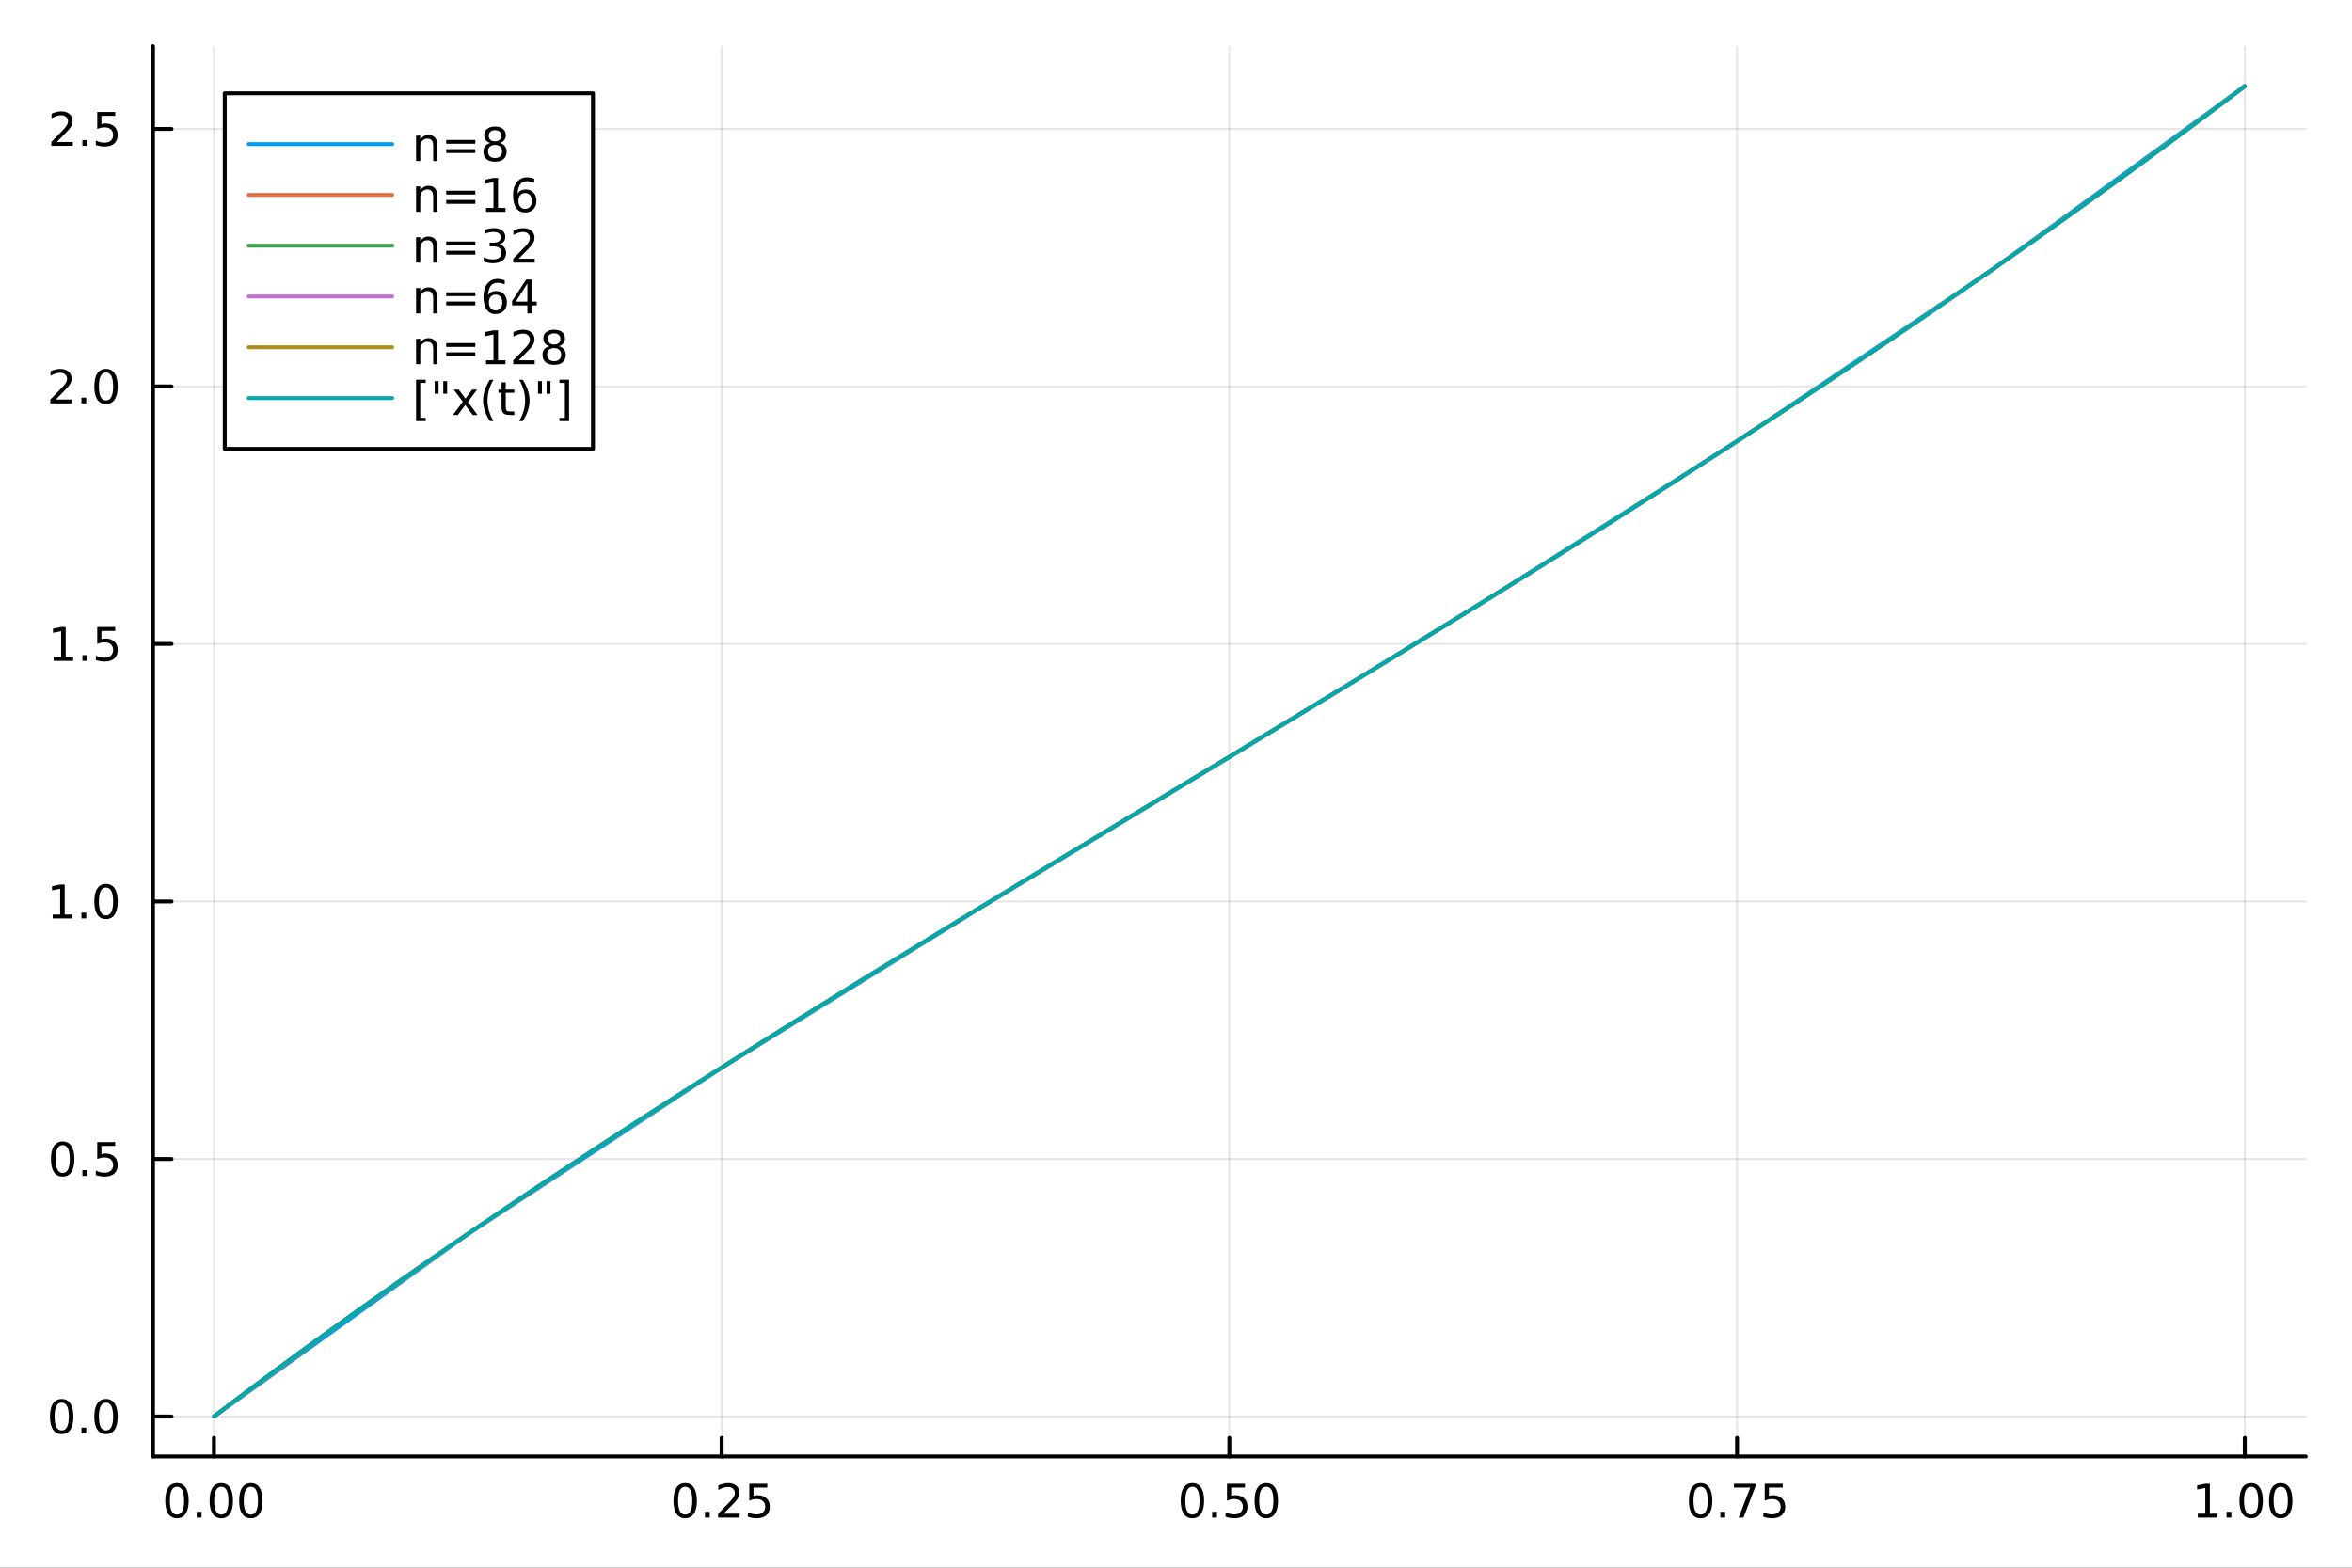 <svg xmlns="http://www.w3.org/2000/svg" xmlns:xlink="http://www.w3.org/1999/xlink" width="600" height="400" viewBox="0 0 2400 1600">
<rect x="0" y="0" width="2400" height="1600" fill="#333333" stroke="none"/>
<defs>
  <clipPath id="clip470">
    <rect x="0" y="0" width="2400" height="1600"></rect>
  </clipPath>
</defs>
<path clip-path="url(#clip470)" d="M0 1600 L2400 1600 L2400 0 L0 0  Z" fill="#ffffff" fill-rule="evenodd" fill-opacity="1"></path>
<defs>
  <clipPath id="clip471">
    <rect x="480" y="0" width="1681" height="1600"></rect>
  </clipPath>
</defs>
<path clip-path="url(#clip470)" d="M156.112 1486.45 L2352.76 1486.45 L2352.76 47.244 L156.112 47.244  Z" fill="#ffffff" fill-rule="evenodd" fill-opacity="1"></path>
<defs>
  <clipPath id="clip472">
    <rect x="156" y="47" width="2198" height="1440"></rect>
  </clipPath>
</defs>
<polyline clip-path="url(#clip472)" style="stroke:#000000; stroke-linecap:round; stroke-linejoin:round; stroke-width:2; stroke-opacity:0.1; fill:none" points="218.281,1486.45 218.281,47.244 "></polyline>
<polyline clip-path="url(#clip472)" style="stroke:#000000; stroke-linecap:round; stroke-linejoin:round; stroke-width:2; stroke-opacity:0.1; fill:none" points="736.358,1486.45 736.358,47.244 "></polyline>
<polyline clip-path="url(#clip472)" style="stroke:#000000; stroke-linecap:round; stroke-linejoin:round; stroke-width:2; stroke-opacity:0.1; fill:none" points="1254.43,1486.45 1254.43,47.244 "></polyline>
<polyline clip-path="url(#clip472)" style="stroke:#000000; stroke-linecap:round; stroke-linejoin:round; stroke-width:2; stroke-opacity:0.1; fill:none" points="1772.51,1486.45 1772.51,47.244 "></polyline>
<polyline clip-path="url(#clip472)" style="stroke:#000000; stroke-linecap:round; stroke-linejoin:round; stroke-width:2; stroke-opacity:0.1; fill:none" points="2290.59,1486.45 2290.59,47.244 "></polyline>
<polyline clip-path="url(#clip470)" style="stroke:#000000; stroke-linecap:round; stroke-linejoin:round; stroke-width:4; stroke-opacity:1; fill:none" points="156.112,1486.45 2352.76,1486.45 "></polyline>
<polyline clip-path="url(#clip470)" style="stroke:#000000; stroke-linecap:round; stroke-linejoin:round; stroke-width:4; stroke-opacity:1; fill:none" points="218.281,1486.45 218.281,1467.55 "></polyline>
<polyline clip-path="url(#clip470)" style="stroke:#000000; stroke-linecap:round; stroke-linejoin:round; stroke-width:4; stroke-opacity:1; fill:none" points="736.358,1486.45 736.358,1467.55 "></polyline>
<polyline clip-path="url(#clip470)" style="stroke:#000000; stroke-linecap:round; stroke-linejoin:round; stroke-width:4; stroke-opacity:1; fill:none" points="1254.43,1486.45 1254.43,1467.55 "></polyline>
<polyline clip-path="url(#clip470)" style="stroke:#000000; stroke-linecap:round; stroke-linejoin:round; stroke-width:4; stroke-opacity:1; fill:none" points="1772.51,1486.45 1772.51,1467.55 "></polyline>
<polyline clip-path="url(#clip470)" style="stroke:#000000; stroke-linecap:round; stroke-linejoin:round; stroke-width:4; stroke-opacity:1; fill:none" points="2290.59,1486.45 2290.59,1467.55 "></polyline>
<path clip-path="url(#clip470)" d="M180.585 1517.37 Q176.974 1517.37 175.145 1520.93 Q173.339 1524.47 173.339 1531.6 Q173.339 1538.71 175.145 1542.27 Q176.974 1545.82 180.585 1545.82 Q184.219 1545.82 186.025 1542.27 Q187.853 1538.71 187.853 1531.6 Q187.853 1524.47 186.025 1520.93 Q184.219 1517.37 180.585 1517.37 M180.585 1513.66 Q186.395 1513.66 189.45 1518.27 Q192.529 1522.85 192.529 1531.6 Q192.529 1540.33 189.45 1544.94 Q186.395 1549.52 180.585 1549.52 Q174.775 1549.52 171.696 1544.94 Q168.64 1540.33 168.64 1531.6 Q168.64 1522.85 171.696 1518.27 Q174.775 1513.66 180.585 1513.66 Z" fill="#000000" fill-rule="nonzero" fill-opacity="1"></path><path clip-path="url(#clip470)" d="M200.747 1542.97 L205.631 1542.97 L205.631 1548.85 L200.747 1548.85 L200.747 1542.97 Z" fill="#000000" fill-rule="nonzero" fill-opacity="1"></path><path clip-path="url(#clip470)" d="M225.816 1517.37 Q222.205 1517.37 220.376 1520.93 Q218.571 1524.47 218.571 1531.6 Q218.571 1538.71 220.376 1542.27 Q222.205 1545.82 225.816 1545.82 Q229.45 1545.82 231.256 1542.27 Q233.084 1538.71 233.084 1531.6 Q233.084 1524.47 231.256 1520.93 Q229.45 1517.37 225.816 1517.37 M225.816 1513.66 Q231.626 1513.66 234.682 1518.27 Q237.76 1522.85 237.76 1531.6 Q237.76 1540.33 234.682 1544.94 Q231.626 1549.52 225.816 1549.52 Q220.006 1549.52 216.927 1544.94 Q213.872 1540.33 213.872 1531.6 Q213.872 1522.85 216.927 1518.27 Q220.006 1513.66 225.816 1513.66 Z" fill="#000000" fill-rule="nonzero" fill-opacity="1"></path><path clip-path="url(#clip470)" d="M255.978 1517.37 Q252.367 1517.37 250.538 1520.93 Q248.733 1524.47 248.733 1531.6 Q248.733 1538.71 250.538 1542.27 Q252.367 1545.82 255.978 1545.82 Q259.612 1545.82 261.418 1542.27 Q263.246 1538.71 263.246 1531.6 Q263.246 1524.47 261.418 1520.93 Q259.612 1517.37 255.978 1517.37 M255.978 1513.66 Q261.788 1513.66 264.844 1518.27 Q267.922 1522.85 267.922 1531.6 Q267.922 1540.33 264.844 1544.94 Q261.788 1549.52 255.978 1549.52 Q250.168 1549.52 247.089 1544.94 Q244.033 1540.33 244.033 1531.6 Q244.033 1522.85 247.089 1518.27 Q250.168 1513.66 255.978 1513.66 Z" fill="#000000" fill-rule="nonzero" fill-opacity="1"></path><path clip-path="url(#clip470)" d="M699.159 1517.37 Q695.548 1517.37 693.719 1520.93 Q691.913 1524.47 691.913 1531.6 Q691.913 1538.71 693.719 1542.27 Q695.548 1545.82 699.159 1545.82 Q702.793 1545.82 704.599 1542.27 Q706.427 1538.71 706.427 1531.6 Q706.427 1524.47 704.599 1520.93 Q702.793 1517.37 699.159 1517.37 M699.159 1513.66 Q704.969 1513.66 708.024 1518.27 Q711.103 1522.85 711.103 1531.6 Q711.103 1540.33 708.024 1544.94 Q704.969 1549.52 699.159 1549.52 Q693.349 1549.52 690.27 1544.94 Q687.214 1540.33 687.214 1531.6 Q687.214 1522.85 690.27 1518.27 Q693.349 1513.66 699.159 1513.66 Z" fill="#000000" fill-rule="nonzero" fill-opacity="1"></path><path clip-path="url(#clip470)" d="M719.321 1542.97 L724.205 1542.97 L724.205 1548.85 L719.321 1548.85 L719.321 1542.97 Z" fill="#000000" fill-rule="nonzero" fill-opacity="1"></path><path clip-path="url(#clip470)" d="M738.418 1544.91 L754.737 1544.91 L754.737 1548.85 L732.793 1548.85 L732.793 1544.91 Q735.455 1542.16 740.038 1537.53 Q744.645 1532.88 745.825 1531.53 Q748.071 1529.01 748.95 1527.27 Q749.853 1525.51 749.853 1523.82 Q749.853 1521.07 747.909 1519.33 Q745.987 1517.6 742.885 1517.6 Q740.686 1517.6 738.233 1518.36 Q735.802 1519.13 733.024 1520.68 L733.024 1515.95 Q735.848 1514.82 738.302 1514.24 Q740.756 1513.66 742.793 1513.66 Q748.163 1513.66 751.358 1516.35 Q754.552 1519.03 754.552 1523.52 Q754.552 1525.65 753.742 1527.57 Q752.955 1529.47 750.848 1532.07 Q750.27 1532.74 747.168 1535.95 Q744.066 1539.15 738.418 1544.91 Z" fill="#000000" fill-rule="nonzero" fill-opacity="1"></path><path clip-path="url(#clip470)" d="M764.598 1514.29 L782.955 1514.29 L782.955 1518.22 L768.881 1518.22 L768.881 1526.7 Q769.899 1526.35 770.918 1526.19 Q771.936 1526 772.955 1526 Q778.742 1526 782.121 1529.17 Q785.501 1532.34 785.501 1537.76 Q785.501 1543.34 782.029 1546.44 Q778.557 1549.52 772.237 1549.52 Q770.061 1549.52 767.793 1549.15 Q765.547 1548.78 763.14 1548.04 L763.14 1543.34 Q765.223 1544.47 767.445 1545.03 Q769.668 1545.58 772.144 1545.58 Q776.149 1545.58 778.487 1543.48 Q780.825 1541.37 780.825 1537.76 Q780.825 1534.15 778.487 1532.04 Q776.149 1529.94 772.144 1529.94 Q770.27 1529.94 768.395 1530.35 Q766.543 1530.77 764.598 1531.65 L764.598 1514.29 Z" fill="#000000" fill-rule="nonzero" fill-opacity="1"></path><path clip-path="url(#clip470)" d="M1216.74 1517.37 Q1213.13 1517.37 1211.3 1520.93 Q1209.49 1524.47 1209.49 1531.6 Q1209.49 1538.71 1211.3 1542.27 Q1213.13 1545.82 1216.74 1545.82 Q1220.37 1545.82 1222.18 1542.27 Q1224.01 1538.71 1224.01 1531.6 Q1224.01 1524.47 1222.18 1520.93 Q1220.37 1517.37 1216.74 1517.37 M1216.74 1513.66 Q1222.55 1513.66 1225.6 1518.27 Q1228.68 1522.85 1228.68 1531.6 Q1228.68 1540.33 1225.6 1544.94 Q1222.55 1549.52 1216.74 1549.52 Q1210.93 1549.52 1207.85 1544.94 Q1204.79 1540.33 1204.79 1531.6 Q1204.79 1522.85 1207.85 1518.27 Q1210.93 1513.66 1216.74 1513.66 Z" fill="#000000" fill-rule="nonzero" fill-opacity="1"></path><path clip-path="url(#clip470)" d="M1236.9 1542.97 L1241.78 1542.97 L1241.78 1548.85 L1236.9 1548.85 L1236.9 1542.97 Z" fill="#000000" fill-rule="nonzero" fill-opacity="1"></path><path clip-path="url(#clip470)" d="M1252.02 1514.29 L1270.37 1514.29 L1270.37 1518.22 L1256.3 1518.22 L1256.3 1526.7 Q1257.32 1526.35 1258.33 1526.19 Q1259.35 1526 1260.37 1526 Q1266.16 1526 1269.54 1529.17 Q1272.92 1532.34 1272.92 1537.76 Q1272.92 1543.34 1269.45 1546.44 Q1265.97 1549.52 1259.65 1549.52 Q1257.48 1549.52 1255.21 1549.15 Q1252.96 1548.78 1250.56 1548.04 L1250.56 1543.34 Q1252.64 1544.47 1254.86 1545.03 Q1257.08 1545.58 1259.56 1545.58 Q1263.57 1545.58 1265.9 1543.48 Q1268.24 1541.37 1268.24 1537.76 Q1268.24 1534.15 1265.9 1532.04 Q1263.57 1529.94 1259.56 1529.94 Q1257.69 1529.94 1255.81 1530.35 Q1253.96 1530.77 1252.02 1531.65 L1252.02 1514.29 Z" fill="#000000" fill-rule="nonzero" fill-opacity="1"></path><path clip-path="url(#clip470)" d="M1292.13 1517.37 Q1288.52 1517.37 1286.69 1520.93 Q1284.89 1524.47 1284.89 1531.6 Q1284.89 1538.71 1286.69 1542.27 Q1288.52 1545.82 1292.13 1545.82 Q1295.76 1545.82 1297.57 1542.27 Q1299.4 1538.71 1299.4 1531.6 Q1299.4 1524.47 1297.57 1520.93 Q1295.76 1517.37 1292.13 1517.37 M1292.13 1513.66 Q1297.94 1513.66 1301 1518.27 Q1304.07 1522.85 1304.07 1531.6 Q1304.07 1540.33 1301 1544.94 Q1297.94 1549.52 1292.13 1549.52 Q1286.32 1549.52 1283.24 1544.94 Q1280.19 1540.33 1280.19 1531.6 Q1280.19 1522.85 1283.24 1518.27 Q1286.32 1513.66 1292.13 1513.66 Z" fill="#000000" fill-rule="nonzero" fill-opacity="1"></path><path clip-path="url(#clip470)" d="M1735.31 1517.37 Q1731.7 1517.37 1729.87 1520.93 Q1728.07 1524.47 1728.07 1531.6 Q1728.07 1538.71 1729.87 1542.27 Q1731.7 1545.82 1735.31 1545.82 Q1738.95 1545.82 1740.75 1542.27 Q1742.58 1538.71 1742.58 1531.6 Q1742.58 1524.47 1740.75 1520.93 Q1738.95 1517.37 1735.31 1517.37 M1735.31 1513.66 Q1741.12 1513.66 1744.18 1518.27 Q1747.26 1522.85 1747.26 1531.6 Q1747.26 1540.33 1744.18 1544.94 Q1741.12 1549.52 1735.31 1549.52 Q1729.5 1549.52 1726.42 1544.94 Q1723.37 1540.33 1723.37 1531.6 Q1723.37 1522.85 1726.42 1518.27 Q1729.5 1513.66 1735.31 1513.66 Z" fill="#000000" fill-rule="nonzero" fill-opacity="1"></path><path clip-path="url(#clip470)" d="M1755.47 1542.97 L1760.36 1542.97 L1760.36 1548.85 L1755.47 1548.85 L1755.47 1542.97 Z" fill="#000000" fill-rule="nonzero" fill-opacity="1"></path><path clip-path="url(#clip470)" d="M1769.36 1514.29 L1791.58 1514.29 L1791.58 1516.28 L1779.04 1548.85 L1774.15 1548.85 L1785.96 1518.22 L1769.36 1518.22 L1769.36 1514.29 Z" fill="#000000" fill-rule="nonzero" fill-opacity="1"></path><path clip-path="url(#clip470)" d="M1800.75 1514.29 L1819.11 1514.29 L1819.11 1518.22 L1805.03 1518.22 L1805.03 1526.7 Q1806.05 1526.35 1807.07 1526.19 Q1808.09 1526 1809.11 1526 Q1814.89 1526 1818.27 1529.17 Q1821.65 1532.34 1821.65 1537.76 Q1821.65 1543.34 1818.18 1546.44 Q1814.71 1549.52 1808.39 1549.52 Q1806.21 1549.52 1803.95 1549.15 Q1801.7 1548.78 1799.29 1548.04 L1799.29 1543.34 Q1801.38 1544.47 1803.6 1545.03 Q1805.82 1545.58 1808.3 1545.58 Q1812.3 1545.58 1814.64 1543.48 Q1816.98 1541.37 1816.98 1537.76 Q1816.98 1534.15 1814.64 1532.04 Q1812.3 1529.94 1808.3 1529.94 Q1806.42 1529.94 1804.55 1530.35 Q1802.7 1530.77 1800.75 1531.65 L1800.75 1514.29 Z" fill="#000000" fill-rule="nonzero" fill-opacity="1"></path><path clip-path="url(#clip470)" d="M2242.66 1544.91 L2250.3 1544.91 L2250.3 1518.55 L2241.99 1520.21 L2241.99 1515.95 L2250.25 1514.29 L2254.93 1514.29 L2254.93 1544.91 L2262.57 1544.91 L2262.57 1548.85 L2242.66 1548.85 L2242.66 1544.91 Z" fill="#000000" fill-rule="nonzero" fill-opacity="1"></path><path clip-path="url(#clip470)" d="M2272.01 1542.97 L2276.89 1542.97 L2276.89 1548.85 L2272.01 1548.85 L2272.01 1542.97 Z" fill="#000000" fill-rule="nonzero" fill-opacity="1"></path><path clip-path="url(#clip470)" d="M2297.08 1517.37 Q2293.47 1517.37 2291.64 1520.93 Q2289.83 1524.47 2289.83 1531.6 Q2289.83 1538.71 2291.64 1542.27 Q2293.47 1545.82 2297.08 1545.82 Q2300.71 1545.82 2302.52 1542.27 Q2304.35 1538.71 2304.35 1531.6 Q2304.35 1524.47 2302.52 1520.93 Q2300.71 1517.37 2297.08 1517.37 M2297.08 1513.66 Q2302.89 1513.66 2305.95 1518.27 Q2309.02 1522.85 2309.02 1531.6 Q2309.02 1540.33 2305.95 1544.94 Q2302.89 1549.52 2297.08 1549.52 Q2291.27 1549.52 2288.19 1544.94 Q2285.14 1540.33 2285.14 1531.6 Q2285.14 1522.85 2288.19 1518.27 Q2291.27 1513.66 2297.08 1513.66 Z" fill="#000000" fill-rule="nonzero" fill-opacity="1"></path><path clip-path="url(#clip470)" d="M2327.24 1517.37 Q2323.63 1517.37 2321.8 1520.93 Q2320 1524.47 2320 1531.6 Q2320 1538.71 2321.8 1542.27 Q2323.63 1545.82 2327.24 1545.82 Q2330.88 1545.82 2332.68 1542.27 Q2334.51 1538.71 2334.51 1531.6 Q2334.51 1524.47 2332.68 1520.93 Q2330.88 1517.37 2327.24 1517.37 M2327.24 1513.66 Q2333.05 1513.66 2336.11 1518.27 Q2339.19 1522.85 2339.19 1531.6 Q2339.19 1540.33 2336.11 1544.94 Q2333.05 1549.52 2327.24 1549.52 Q2321.43 1549.52 2318.35 1544.94 Q2315.3 1540.33 2315.3 1531.6 Q2315.3 1522.85 2318.35 1518.27 Q2321.43 1513.66 2327.24 1513.66 Z" fill="#000000" fill-rule="nonzero" fill-opacity="1"></path><polyline clip-path="url(#clip472)" style="stroke:#000000; stroke-linecap:round; stroke-linejoin:round; stroke-width:2; stroke-opacity:0.1; fill:none" points="156.112,1445.72 2352.76,1445.72 "></polyline>
<polyline clip-path="url(#clip472)" style="stroke:#000000; stroke-linecap:round; stroke-linejoin:round; stroke-width:2; stroke-opacity:0.1; fill:none" points="156.112,1182.89 2352.76,1182.89 "></polyline>
<polyline clip-path="url(#clip472)" style="stroke:#000000; stroke-linecap:round; stroke-linejoin:round; stroke-width:2; stroke-opacity:0.1; fill:none" points="156.112,920.06 2352.76,920.06 "></polyline>
<polyline clip-path="url(#clip472)" style="stroke:#000000; stroke-linecap:round; stroke-linejoin:round; stroke-width:2; stroke-opacity:0.1; fill:none" points="156.112,657.233 2352.76,657.233 "></polyline>
<polyline clip-path="url(#clip472)" style="stroke:#000000; stroke-linecap:round; stroke-linejoin:round; stroke-width:2; stroke-opacity:0.1; fill:none" points="156.112,394.405 2352.76,394.405 "></polyline>
<polyline clip-path="url(#clip472)" style="stroke:#000000; stroke-linecap:round; stroke-linejoin:round; stroke-width:2; stroke-opacity:0.1; fill:none" points="156.112,131.578 2352.76,131.578 "></polyline>
<polyline clip-path="url(#clip470)" style="stroke:#000000; stroke-linecap:round; stroke-linejoin:round; stroke-width:4; stroke-opacity:1; fill:none" points="156.112,1486.45 156.112,47.244 "></polyline>
<polyline clip-path="url(#clip470)" style="stroke:#000000; stroke-linecap:round; stroke-linejoin:round; stroke-width:4; stroke-opacity:1; fill:none" points="156.112,1445.72 175.01,1445.72 "></polyline>
<polyline clip-path="url(#clip470)" style="stroke:#000000; stroke-linecap:round; stroke-linejoin:round; stroke-width:4; stroke-opacity:1; fill:none" points="156.112,1182.89 175.01,1182.89 "></polyline>
<polyline clip-path="url(#clip470)" style="stroke:#000000; stroke-linecap:round; stroke-linejoin:round; stroke-width:4; stroke-opacity:1; fill:none" points="156.112,920.06 175.01,920.06 "></polyline>
<polyline clip-path="url(#clip470)" style="stroke:#000000; stroke-linecap:round; stroke-linejoin:round; stroke-width:4; stroke-opacity:1; fill:none" points="156.112,657.233 175.01,657.233 "></polyline>
<polyline clip-path="url(#clip470)" style="stroke:#000000; stroke-linecap:round; stroke-linejoin:round; stroke-width:4; stroke-opacity:1; fill:none" points="156.112,394.405 175.01,394.405 "></polyline>
<polyline clip-path="url(#clip470)" style="stroke:#000000; stroke-linecap:round; stroke-linejoin:round; stroke-width:4; stroke-opacity:1; fill:none" points="156.112,131.578 175.01,131.578 "></polyline>
<path clip-path="url(#clip470)" d="M62.937 1431.51 Q59.325 1431.51 57.497 1435.08 Q55.691 1438.62 55.691 1445.75 Q55.691 1452.86 57.497 1456.42 Q59.325 1459.96 62.937 1459.96 Q66.571 1459.96 68.376 1456.42 Q70.205 1452.86 70.205 1445.75 Q70.205 1438.62 68.376 1435.08 Q66.571 1431.51 62.937 1431.51 M62.937 1427.81 Q68.747 1427.81 71.802 1432.42 Q74.881 1437 74.881 1445.75 Q74.881 1454.48 71.802 1459.08 Q68.747 1463.67 62.937 1463.67 Q57.126 1463.67 54.048 1459.08 Q50.992 1454.48 50.992 1445.75 Q50.992 1437 54.048 1432.42 Q57.126 1427.81 62.937 1427.81 Z" fill="#000000" fill-rule="nonzero" fill-opacity="1"></path><path clip-path="url(#clip470)" d="M83.098 1457.12 L87.983 1457.12 L87.983 1463 L83.098 1463 L83.098 1457.12 Z" fill="#000000" fill-rule="nonzero" fill-opacity="1"></path><path clip-path="url(#clip470)" d="M108.168 1431.51 Q104.557 1431.51 102.728 1435.08 Q100.922 1438.62 100.922 1445.75 Q100.922 1452.86 102.728 1456.42 Q104.557 1459.96 108.168 1459.96 Q111.802 1459.96 113.608 1456.42 Q115.436 1452.86 115.436 1445.75 Q115.436 1438.62 113.608 1435.08 Q111.802 1431.51 108.168 1431.51 M108.168 1427.81 Q113.978 1427.81 117.033 1432.42 Q120.112 1437 120.112 1445.75 Q120.112 1454.48 117.033 1459.08 Q113.978 1463.67 108.168 1463.67 Q102.358 1463.67 99.279 1459.08 Q96.223 1454.48 96.223 1445.75 Q96.223 1437 99.279 1432.42 Q102.358 1427.81 108.168 1427.81 Z" fill="#000000" fill-rule="nonzero" fill-opacity="1"></path><path clip-path="url(#clip470)" d="M63.932 1168.69 Q60.321 1168.69 58.492 1172.25 Q56.687 1175.79 56.687 1182.92 Q56.687 1190.03 58.492 1193.59 Q60.321 1197.14 63.932 1197.14 Q67.566 1197.14 69.372 1193.59 Q71.2 1190.03 71.2 1182.92 Q71.2 1175.79 69.372 1172.25 Q67.566 1168.69 63.932 1168.69 M63.932 1164.98 Q69.742 1164.98 72.798 1169.59 Q75.876 1174.17 75.876 1182.92 Q75.876 1191.65 72.798 1196.26 Q69.742 1200.84 63.932 1200.84 Q58.122 1200.84 55.043 1196.26 Q51.987 1191.65 51.987 1182.92 Q51.987 1174.17 55.043 1169.59 Q58.122 1164.98 63.932 1164.98 Z" fill="#000000" fill-rule="nonzero" fill-opacity="1"></path><path clip-path="url(#clip470)" d="M84.094 1194.29 L88.978 1194.29 L88.978 1200.17 L84.094 1200.17 L84.094 1194.29 Z" fill="#000000" fill-rule="nonzero" fill-opacity="1"></path><path clip-path="url(#clip470)" d="M99.21 1165.61 L117.566 1165.61 L117.566 1169.54 L103.492 1169.54 L103.492 1178.02 Q104.51 1177.67 105.529 1177.51 Q106.547 1177.32 107.566 1177.32 Q113.353 1177.32 116.733 1180.49 Q120.112 1183.66 120.112 1189.08 Q120.112 1194.66 116.64 1197.76 Q113.168 1200.84 106.848 1200.84 Q104.672 1200.84 102.404 1200.47 Q100.159 1200.1 97.751 1199.36 L97.751 1194.66 Q99.835 1195.79 102.057 1196.35 Q104.279 1196.9 106.756 1196.9 Q110.76 1196.9 113.098 1194.8 Q115.436 1192.69 115.436 1189.08 Q115.436 1185.47 113.098 1183.36 Q110.76 1181.26 106.756 1181.26 Q104.881 1181.26 103.006 1181.67 Q101.154 1182.09 99.21 1182.97 L99.21 1165.61 Z" fill="#000000" fill-rule="nonzero" fill-opacity="1"></path><path clip-path="url(#clip470)" d="M53.747 933.405 L61.386 933.405 L61.386 907.04 L53.075 908.706 L53.075 904.447 L61.339 902.78 L66.015 902.78 L66.015 933.405 L73.654 933.405 L73.654 937.34 L53.747 937.34 L53.747 933.405 Z" fill="#000000" fill-rule="nonzero" fill-opacity="1"></path><path clip-path="url(#clip470)" d="M83.098 931.461 L87.983 931.461 L87.983 937.34 L83.098 937.34 L83.098 931.461 Z" fill="#000000" fill-rule="nonzero" fill-opacity="1"></path><path clip-path="url(#clip470)" d="M108.168 905.859 Q104.557 905.859 102.728 909.424 Q100.922 912.966 100.922 920.095 Q100.922 927.202 102.728 930.766 Q104.557 934.308 108.168 934.308 Q111.802 934.308 113.608 930.766 Q115.436 927.202 115.436 920.095 Q115.436 912.966 113.608 909.424 Q111.802 905.859 108.168 905.859 M108.168 902.155 Q113.978 902.155 117.033 906.762 Q120.112 911.345 120.112 920.095 Q120.112 928.822 117.033 933.428 Q113.978 938.012 108.168 938.012 Q102.358 938.012 99.279 933.428 Q96.223 928.822 96.223 920.095 Q96.223 911.345 99.279 906.762 Q102.358 902.155 108.168 902.155 Z" fill="#000000" fill-rule="nonzero" fill-opacity="1"></path><path clip-path="url(#clip470)" d="M54.742 670.578 L62.381 670.578 L62.381 644.212 L54.071 645.879 L54.071 641.619 L62.335 639.953 L67.011 639.953 L67.011 670.578 L74.649 670.578 L74.649 674.513 L54.742 674.513 L54.742 670.578 Z" fill="#000000" fill-rule="nonzero" fill-opacity="1"></path><path clip-path="url(#clip470)" d="M84.094 668.633 L88.978 668.633 L88.978 674.513 L84.094 674.513 L84.094 668.633 Z" fill="#000000" fill-rule="nonzero" fill-opacity="1"></path><path clip-path="url(#clip470)" d="M99.21 639.953 L117.566 639.953 L117.566 643.888 L103.492 643.888 L103.492 652.36 Q104.51 652.013 105.529 651.851 Q106.547 651.666 107.566 651.666 Q113.353 651.666 116.733 654.837 Q120.112 658.008 120.112 663.425 Q120.112 669.004 116.64 672.105 Q113.168 675.184 106.848 675.184 Q104.672 675.184 102.404 674.814 Q100.159 674.443 97.751 673.703 L97.751 669.004 Q99.835 670.138 102.057 670.693 Q104.279 671.249 106.756 671.249 Q110.76 671.249 113.098 669.142 Q115.436 667.036 115.436 663.425 Q115.436 659.814 113.098 657.707 Q110.76 655.601 106.756 655.601 Q104.881 655.601 103.006 656.018 Q101.154 656.434 99.21 657.314 L99.21 639.953 Z" fill="#000000" fill-rule="nonzero" fill-opacity="1"></path><path clip-path="url(#clip470)" d="M56.964 407.75 L73.284 407.75 L73.284 411.685 L51.339 411.685 L51.339 407.75 Q54.001 404.995 58.585 400.366 Q63.191 395.713 64.372 394.37 Q66.617 391.847 67.497 390.111 Q68.399 388.352 68.399 386.662 Q68.399 383.908 66.455 382.171 Q64.534 380.435 61.432 380.435 Q59.233 380.435 56.779 381.199 Q54.349 381.963 51.571 383.514 L51.571 378.792 Q54.395 377.658 56.849 377.079 Q59.302 376.5 61.339 376.5 Q66.71 376.5 69.904 379.185 Q73.099 381.871 73.099 386.361 Q73.099 388.491 72.288 390.412 Q71.501 392.31 69.395 394.903 Q68.816 395.574 65.714 398.792 Q62.612 401.986 56.964 407.75 Z" fill="#000000" fill-rule="nonzero" fill-opacity="1"></path><path clip-path="url(#clip470)" d="M83.098 405.806 L87.983 405.806 L87.983 411.685 L83.098 411.685 L83.098 405.806 Z" fill="#000000" fill-rule="nonzero" fill-opacity="1"></path><path clip-path="url(#clip470)" d="M108.168 380.204 Q104.557 380.204 102.728 383.769 Q100.922 387.31 100.922 394.44 Q100.922 401.546 102.728 405.111 Q104.557 408.653 108.168 408.653 Q111.802 408.653 113.608 405.111 Q115.436 401.546 115.436 394.44 Q115.436 387.31 113.608 383.769 Q111.802 380.204 108.168 380.204 M108.168 376.5 Q113.978 376.5 117.033 381.107 Q120.112 385.69 120.112 394.44 Q120.112 403.167 117.033 407.773 Q113.978 412.356 108.168 412.356 Q102.358 412.356 99.279 407.773 Q96.223 403.167 96.223 394.44 Q96.223 385.69 99.279 381.107 Q102.358 376.5 108.168 376.5 Z" fill="#000000" fill-rule="nonzero" fill-opacity="1"></path><path clip-path="url(#clip470)" d="M57.96 144.922 L74.279 144.922 L74.279 148.858 L52.335 148.858 L52.335 144.922 Q54.997 142.168 59.58 137.538 Q64.186 132.885 65.367 131.543 Q67.612 129.02 68.492 127.284 Q69.395 125.524 69.395 123.835 Q69.395 121.08 67.45 119.344 Q65.529 117.608 62.427 117.608 Q60.228 117.608 57.775 118.372 Q55.344 119.136 52.566 120.686 L52.566 115.964 Q55.39 114.83 57.844 114.251 Q60.298 113.673 62.335 113.673 Q67.705 113.673 70.899 116.358 Q74.094 119.043 74.094 123.534 Q74.094 125.663 73.284 127.585 Q72.497 129.483 70.39 132.075 Q69.811 132.747 66.71 135.964 Q63.608 139.159 57.96 144.922 Z" fill="#000000" fill-rule="nonzero" fill-opacity="1"></path><path clip-path="url(#clip470)" d="M84.094 142.978 L88.978 142.978 L88.978 148.858 L84.094 148.858 L84.094 142.978 Z" fill="#000000" fill-rule="nonzero" fill-opacity="1"></path><path clip-path="url(#clip470)" d="M99.21 114.298 L117.566 114.298 L117.566 118.233 L103.492 118.233 L103.492 126.705 Q104.51 126.358 105.529 126.196 Q106.547 126.01 107.566 126.01 Q113.353 126.01 116.733 129.182 Q120.112 132.353 120.112 137.77 Q120.112 143.348 116.64 146.45 Q113.168 149.529 106.848 149.529 Q104.672 149.529 102.404 149.158 Q100.159 148.788 97.751 148.047 L97.751 143.348 Q99.835 144.483 102.057 145.038 Q104.279 145.594 106.756 145.594 Q110.76 145.594 113.098 143.487 Q115.436 141.381 115.436 137.77 Q115.436 134.159 113.098 132.052 Q110.76 129.946 106.756 129.946 Q104.881 129.946 103.006 130.362 Q101.154 130.779 99.21 131.659 L99.21 114.298 Z" fill="#000000" fill-rule="nonzero" fill-opacity="1"></path><polyline clip-path="url(#clip472)" style="stroke:#009af9; stroke-linecap:round; stroke-linejoin:round; stroke-width:4; stroke-opacity:1; fill:none" points="218.281,1445.72 477.319,1259.59 736.358,1089.84 995.396,929.526 1254.43,772.807 1513.47,614.632 1772.51,450.502 2031.55,276.269 2290.59,87.976 "></polyline>
<polyline clip-path="url(#clip472)" style="stroke:#e26f46; stroke-linecap:round; stroke-linejoin:round; stroke-width:4; stroke-opacity:1; fill:none" points="218.281,1445.72 347.8,1350.07 477.319,1259.49 606.839,1172.98 736.358,1089.65 865.877,1008.67 995.396,929.277 1124.91,850.78 1254.43,772.527 1383.95,693.911 1513.47,614.357 1642.99,533.318 1772.51,450.27 1902.03,364.705 2031.55,276.127 2161.07,184.046 2290.59,87.976 "></polyline>
<polyline clip-path="url(#clip472)" style="stroke:#3da44d; stroke-linecap:round; stroke-linejoin:round; stroke-width:4; stroke-opacity:1; fill:none" points="218.281,1445.72 283.041,1397.18 347.8,1350.05 412.56,1304.19 477.319,1259.46 542.079,1215.75 606.839,1172.94 671.598,1130.93 736.358,1089.6 801.117,1048.86 865.877,1008.61 930.636,968.759 995.396,929.214 1060.16,889.893 1124.91,850.713 1189.67,811.593 1254.43,772.458 1319.19,733.231 1383.95,693.841 1448.71,654.216 1513.47,614.288 1578.23,573.989 1642.99,533.253 1707.75,492.016 1772.51,450.212 1837.27,407.78 1902.03,364.657 1966.79,320.781 2031.55,276.091 2096.31,230.527 2161.07,184.026 2225.83,136.53 2290.59,87.976 "></polyline>
<polyline clip-path="url(#clip472)" style="stroke:#c271d2; stroke-linecap:round; stroke-linejoin:round; stroke-width:4; stroke-opacity:1; fill:none" points="218.281,1445.72 250.661,1421.27 283.041,1397.18 315.421,1373.45 347.8,1350.05 380.18,1326.97 412.56,1304.18 444.94,1281.68 477.319,1259.45 509.699,1237.48 542.079,1215.74 574.459,1194.23 606.839,1172.93 639.218,1151.83 671.598,1130.92 703.978,1110.18 736.358,1089.59 768.737,1069.15 801.117,1048.85 833.497,1028.67 865.877,1008.6 898.257,988.627 930.636,968.744 963.016,948.938 995.396,929.199 1027.78,909.515 1060.16,889.877 1092.54,870.274 1124.91,850.696 1157.29,831.133 1189.67,811.576 1222.05,792.015 1254.43,772.44 1286.81,752.843 1319.19,733.213 1351.57,713.543 1383.95,693.823 1416.33,674.044 1448.71,654.199 1481.09,634.277 1513.47,614.271 1545.85,594.172 1578.23,573.972 1610.61,553.664 1642.99,533.237 1675.37,512.686 1707.75,492 1740.13,471.174 1772.51,450.198 1804.89,429.065 1837.27,407.767 1869.65,386.296 1902.03,364.645 1934.41,342.806 1966.79,320.771 1999.17,298.532 2031.55,276.082 2063.93,253.414 2096.31,230.52 2128.69,207.391 2161.07,184.021 2193.45,160.403 2225.83,136.527 2258.21,112.388 2290.59,87.976 "></polyline>
<polyline clip-path="url(#clip472)" style="stroke:#ac8d18; stroke-linecap:round; stroke-linejoin:round; stroke-width:4; stroke-opacity:1; fill:none" points="218.281,1445.72 234.471,1433.44 250.661,1421.27 266.851,1409.18 283.041,1397.18 299.231,1385.27 315.421,1373.45 331.61,1361.71 347.8,1350.05 363.99,1338.47 380.18,1326.96 396.37,1315.54 412.56,1304.18 428.75,1292.9 444.94,1281.68 461.13,1270.53 477.319,1259.45 493.509,1248.43 509.699,1237.48 525.889,1226.58 542.079,1215.74 558.269,1204.96 574.459,1194.23 590.649,1183.56 606.839,1172.93 623.028,1162.36 639.218,1151.83 655.408,1141.35 671.598,1130.92 687.788,1120.52 703.978,1110.17 720.168,1099.86 736.358,1089.59 752.548,1079.35 768.737,1069.15 784.927,1058.98 801.117,1048.85 817.307,1038.74 833.497,1028.66 849.687,1018.62 865.877,1008.59 882.067,998.597 898.257,988.623 914.446,978.671 930.636,968.74 946.826,958.828 963.016,948.934 979.206,939.057 995.396,929.195 1011.59,919.347 1027.78,909.511 1043.97,899.687 1060.16,889.873 1076.35,880.068 1092.54,870.27 1108.73,860.479 1124.91,850.692 1141.1,840.909 1157.29,831.129 1173.48,821.351 1189.67,811.572 1205.86,801.792 1222.05,792.011 1238.24,782.226 1254.43,772.436 1270.62,762.641 1286.81,752.838 1303,743.028 1319.19,733.209 1335.38,723.38 1351.57,713.539 1367.76,703.686 1383.95,693.819 1400.14,683.937 1416.33,674.04 1432.52,664.126 1448.71,654.194 1464.9,644.243 1481.09,634.273 1497.28,624.281 1513.47,614.267 1529.66,604.229 1545.85,594.168 1562.04,584.081 1578.23,573.968 1594.42,563.828 1610.61,553.659 1626.8,543.461 1642.99,533.233 1659.18,522.974 1675.37,512.682 1691.56,502.356 1707.75,491.996 1723.94,481.601 1740.13,471.17 1756.32,460.701 1772.51,450.194 1788.7,439.648 1804.89,429.061 1821.08,418.434 1837.27,407.764 1853.46,397.05 1869.65,386.293 1885.84,375.49 1902.03,364.642 1918.22,353.746 1934.41,342.803 1950.6,331.81 1966.79,320.768 1982.98,309.675 1999.17,298.53 2015.36,287.332 2031.55,276.08 2047.74,264.774 2063.93,253.412 2080.12,241.994 2096.31,230.518 2112.5,218.984 2128.69,207.39 2144.88,195.736 2161.07,184.02 2177.26,172.243 2193.45,160.402 2209.64,148.497 2225.83,136.527 2242.02,124.49 2258.21,112.387 2274.4,100.216 2290.59,87.976 "></polyline>
<polyline clip-path="url(#clip472)" style="stroke:#00a9ad; stroke-linecap:round; stroke-linejoin:round; stroke-width:4; stroke-opacity:1; fill:none" points="218.281,1445.72 234.471,1433.44 250.661,1421.27 266.851,1409.18 283.041,1397.18 299.231,1385.27 315.421,1373.45 331.61,1361.71 347.8,1350.05 363.99,1338.47 380.18,1326.96 396.37,1315.54 412.56,1304.18 428.75,1292.9 444.94,1281.68 461.13,1270.53 477.319,1259.45 493.509,1248.43 509.699,1237.48 525.889,1226.58 542.079,1215.74 558.269,1204.96 574.459,1194.23 590.649,1183.56 606.839,1172.93 623.028,1162.36 639.218,1151.83 655.408,1141.35 671.598,1130.92 687.788,1120.52 703.978,1110.17 720.168,1099.86 736.358,1089.59 752.548,1079.35 768.737,1069.15 784.927,1058.98 801.117,1048.84 817.307,1038.74 833.497,1028.66 849.687,1018.62 865.877,1008.59 882.067,998.596 898.257,988.622 914.446,978.67 930.636,968.739 946.826,958.827 963.016,948.933 979.206,939.056 995.396,929.194 1011.59,919.346 1027.78,909.51 1043.97,899.686 1060.16,889.872 1076.35,880.066 1092.54,870.269 1108.73,860.477 1124.91,850.691 1141.1,840.908 1157.29,831.128 1173.48,821.349 1189.67,811.571 1205.86,801.791 1222.05,792.009 1238.24,782.224 1254.43,772.434 1270.62,762.639 1286.81,752.837 1303,743.027 1319.19,733.208 1335.38,723.378 1351.57,713.537 1367.76,703.684 1383.95,693.817 1400.14,683.936 1416.33,674.039 1432.52,664.125 1448.71,654.193 1464.9,644.242 1481.09,634.271 1497.28,624.279 1513.47,614.265 1529.66,604.228 1545.85,594.166 1562.04,584.08 1578.23,573.967 1594.42,563.827 1610.61,553.658 1626.8,543.46 1642.99,533.232 1659.18,522.972 1675.37,512.68 1691.56,502.355 1707.75,491.995 1723.94,481.6 1740.13,471.169 1756.32,460.7 1772.51,450.193 1788.7,439.647 1804.89,429.06 1821.08,418.432 1837.27,407.762 1853.46,397.049 1869.65,386.292 1885.84,375.489 1902.03,364.641 1918.22,353.745 1934.41,342.802 1950.6,331.809 1966.79,320.767 1982.98,309.674 1999.17,298.529 2015.36,287.331 2031.55,276.079 2047.74,264.773 2063.93,253.412 2080.12,241.993 2096.31,230.517 2112.5,218.983 2128.69,207.389 2144.88,195.735 2161.07,184.02 2177.26,172.242 2193.45,160.401 2209.64,148.496 2225.83,136.526 2242.02,124.49 2258.21,112.387 2274.4,100.216 2290.59,87.976 "></polyline>
<path clip-path="url(#clip470)" d="M229.334 458.098 L605.085 458.098 L605.085 95.218 L229.334 95.218  Z" fill="#ffffff" fill-rule="evenodd" fill-opacity="1"></path>
<polyline clip-path="url(#clip470)" style="stroke:#000000; stroke-linecap:round; stroke-linejoin:round; stroke-width:4; stroke-opacity:1; fill:none" points="229.334,458.098 605.085,458.098 605.085,95.218 229.334,95.218 229.334,458.098 "></polyline>
<polyline clip-path="url(#clip470)" style="stroke:#009af9; stroke-linecap:round; stroke-linejoin:round; stroke-width:4; stroke-opacity:1; fill:none" points="253.741,147.058 400.184,147.058 "></polyline>
<path clip-path="url(#clip470)" d="M446.304 148.689 L446.304 164.338 L442.044 164.338 L442.044 148.828 Q442.044 145.148 440.609 143.319 Q439.174 141.49 436.304 141.49 Q432.855 141.49 430.864 143.69 Q428.873 145.889 428.873 149.685 L428.873 164.338 L424.591 164.338 L424.591 138.412 L428.873 138.412 L428.873 142.44 Q430.401 140.102 432.461 138.944 Q434.544 137.787 437.253 137.787 Q441.72 137.787 444.012 140.565 Q446.304 143.319 446.304 148.689 Z" fill="#000000" fill-rule="nonzero" fill-opacity="1"></path><path clip-path="url(#clip470)" d="M455.355 142.81 L485.03 142.81 L485.03 146.699 L455.355 146.699 L455.355 142.81 M455.355 152.254 L485.03 152.254 L485.03 156.189 L455.355 156.189 L455.355 152.254 Z" fill="#000000" fill-rule="nonzero" fill-opacity="1"></path><path clip-path="url(#clip470)" d="M505.123 147.926 Q501.789 147.926 499.868 149.708 Q497.97 151.49 497.97 154.615 Q497.97 157.74 499.868 159.523 Q501.789 161.305 505.123 161.305 Q508.456 161.305 510.377 159.523 Q512.299 157.717 512.299 154.615 Q512.299 151.49 510.377 149.708 Q508.479 147.926 505.123 147.926 M500.447 145.935 Q497.438 145.194 495.748 143.134 Q494.081 141.074 494.081 138.111 Q494.081 133.967 497.021 131.56 Q499.984 129.153 505.123 129.153 Q510.285 129.153 513.225 131.56 Q516.164 133.967 516.164 138.111 Q516.164 141.074 514.475 143.134 Q512.808 145.194 509.822 145.935 Q513.201 146.722 515.076 149.014 Q516.975 151.305 516.975 154.615 Q516.975 159.639 513.896 162.324 Q510.84 165.009 505.123 165.009 Q499.405 165.009 496.327 162.324 Q493.271 159.639 493.271 154.615 Q493.271 151.305 495.169 149.014 Q497.067 146.722 500.447 145.935 M498.734 138.551 Q498.734 141.236 500.401 142.74 Q502.09 144.245 505.123 144.245 Q508.132 144.245 509.822 142.74 Q511.535 141.236 511.535 138.551 Q511.535 135.865 509.822 134.361 Q508.132 132.856 505.123 132.856 Q502.09 132.856 500.401 134.361 Q498.734 135.865 498.734 138.551 Z" fill="#000000" fill-rule="nonzero" fill-opacity="1"></path><polyline clip-path="url(#clip470)" style="stroke:#e26f46; stroke-linecap:round; stroke-linejoin:round; stroke-width:4; stroke-opacity:1; fill:none" points="253.741,198.898 400.184,198.898 "></polyline>
<path clip-path="url(#clip470)" d="M446.304 200.529 L446.304 216.178 L442.044 216.178 L442.044 200.668 Q442.044 196.988 440.609 195.159 Q439.174 193.33 436.304 193.33 Q432.855 193.33 430.864 195.53 Q428.873 197.729 428.873 201.525 L428.873 216.178 L424.591 216.178 L424.591 190.252 L428.873 190.252 L428.873 194.28 Q430.401 191.942 432.461 190.784 Q434.544 189.627 437.253 189.627 Q441.72 189.627 444.012 192.405 Q446.304 195.159 446.304 200.529 Z" fill="#000000" fill-rule="nonzero" fill-opacity="1"></path><path clip-path="url(#clip470)" d="M455.355 194.65 L485.03 194.65 L485.03 198.539 L455.355 198.539 L455.355 194.65 M455.355 204.094 L485.03 204.094 L485.03 208.029 L455.355 208.029 L455.355 204.094 Z" fill="#000000" fill-rule="nonzero" fill-opacity="1"></path><path clip-path="url(#clip470)" d="M495.933 212.242 L503.572 212.242 L503.572 185.877 L495.262 187.543 L495.262 183.284 L503.526 181.618 L508.201 181.618 L508.201 212.242 L515.84 212.242 L515.84 216.178 L495.933 216.178 L495.933 212.242 Z" fill="#000000" fill-rule="nonzero" fill-opacity="1"></path><path clip-path="url(#clip470)" d="M535.863 197.034 Q532.715 197.034 530.863 199.187 Q529.035 201.34 529.035 205.09 Q529.035 208.816 530.863 210.992 Q532.715 213.145 535.863 213.145 Q539.011 213.145 540.84 210.992 Q542.692 208.816 542.692 205.09 Q542.692 201.34 540.84 199.187 Q539.011 197.034 535.863 197.034 M545.146 182.381 L545.146 186.641 Q543.386 185.807 541.581 185.368 Q539.799 184.928 538.039 184.928 Q533.41 184.928 530.956 188.053 Q528.525 191.178 528.178 197.497 Q529.544 195.483 531.604 194.418 Q533.664 193.33 536.141 193.33 Q541.349 193.33 544.359 196.502 Q547.391 199.65 547.391 205.09 Q547.391 210.414 544.243 213.631 Q541.095 216.849 535.863 216.849 Q529.868 216.849 526.697 212.266 Q523.525 207.659 523.525 198.932 Q523.525 190.738 527.414 185.877 Q531.303 180.993 537.854 180.993 Q539.613 180.993 541.396 181.34 Q543.201 181.687 545.146 182.381 Z" fill="#000000" fill-rule="nonzero" fill-opacity="1"></path><polyline clip-path="url(#clip470)" style="stroke:#3da44d; stroke-linecap:round; stroke-linejoin:round; stroke-width:4; stroke-opacity:1; fill:none" points="253.741,250.738 400.184,250.738 "></polyline>
<path clip-path="url(#clip470)" d="M446.304 252.369 L446.304 268.018 L442.044 268.018 L442.044 252.508 Q442.044 248.828 440.609 246.999 Q439.174 245.17 436.304 245.17 Q432.855 245.17 430.864 247.37 Q428.873 249.569 428.873 253.365 L428.873 268.018 L424.591 268.018 L424.591 242.092 L428.873 242.092 L428.873 246.12 Q430.401 243.782 432.461 242.624 Q434.544 241.467 437.253 241.467 Q441.72 241.467 444.012 244.245 Q446.304 246.999 446.304 252.369 Z" fill="#000000" fill-rule="nonzero" fill-opacity="1"></path><path clip-path="url(#clip470)" d="M455.355 246.49 L485.03 246.49 L485.03 250.379 L455.355 250.379 L455.355 246.49 M455.355 255.934 L485.03 255.934 L485.03 259.869 L455.355 259.869 L455.355 255.934 Z" fill="#000000" fill-rule="nonzero" fill-opacity="1"></path><path clip-path="url(#clip470)" d="M509.289 249.383 Q512.646 250.101 514.521 252.369 Q516.419 254.638 516.419 257.971 Q516.419 263.087 512.901 265.888 Q509.382 268.689 502.901 268.689 Q500.725 268.689 498.41 268.249 Q496.118 267.832 493.665 266.976 L493.665 262.462 Q495.609 263.596 497.924 264.175 Q500.239 264.754 502.762 264.754 Q507.16 264.754 509.451 263.018 Q511.766 261.281 511.766 257.971 Q511.766 254.916 509.614 253.203 Q507.484 251.467 503.664 251.467 L499.637 251.467 L499.637 247.624 L503.85 247.624 Q507.299 247.624 509.127 246.258 Q510.956 244.87 510.956 242.277 Q510.956 239.615 509.058 238.203 Q507.183 236.768 503.664 236.768 Q501.743 236.768 499.544 237.184 Q497.345 237.601 494.706 238.481 L494.706 234.314 Q497.368 233.573 499.683 233.203 Q502.021 232.833 504.081 232.833 Q509.405 232.833 512.507 235.263 Q515.609 237.67 515.609 241.791 Q515.609 244.661 513.965 246.652 Q512.322 248.62 509.289 249.383 Z" fill="#000000" fill-rule="nonzero" fill-opacity="1"></path><path clip-path="url(#clip470)" d="M529.312 264.082 L545.632 264.082 L545.632 268.018 L523.688 268.018 L523.688 264.082 Q526.35 261.328 530.933 256.698 Q535.539 252.045 536.72 250.703 Q538.965 248.18 539.845 246.444 Q540.748 244.684 540.748 242.995 Q540.748 240.24 538.803 238.504 Q536.882 236.768 533.78 236.768 Q531.581 236.768 529.127 237.532 Q526.697 238.295 523.919 239.846 L523.919 235.124 Q526.743 233.99 529.197 233.411 Q531.65 232.833 533.687 232.833 Q539.058 232.833 542.252 235.518 Q545.447 238.203 545.447 242.694 Q545.447 244.823 544.636 246.745 Q543.849 248.643 541.743 251.235 Q541.164 251.907 538.062 255.124 Q534.961 258.319 529.312 264.082 Z" fill="#000000" fill-rule="nonzero" fill-opacity="1"></path><polyline clip-path="url(#clip470)" style="stroke:#c271d2; stroke-linecap:round; stroke-linejoin:round; stroke-width:4; stroke-opacity:1; fill:none" points="253.741,302.578 400.184,302.578 "></polyline>
<path clip-path="url(#clip470)" d="M446.304 304.209 L446.304 319.858 L442.044 319.858 L442.044 304.348 Q442.044 300.668 440.609 298.839 Q439.174 297.01 436.304 297.01 Q432.855 297.01 430.864 299.21 Q428.873 301.409 428.873 305.205 L428.873 319.858 L424.591 319.858 L424.591 293.932 L428.873 293.932 L428.873 297.96 Q430.401 295.622 432.461 294.464 Q434.544 293.307 437.253 293.307 Q441.72 293.307 444.012 296.085 Q446.304 298.839 446.304 304.209 Z" fill="#000000" fill-rule="nonzero" fill-opacity="1"></path><path clip-path="url(#clip470)" d="M455.355 298.33 L485.03 298.33 L485.03 302.219 L455.355 302.219 L455.355 298.33 M455.355 307.774 L485.03 307.774 L485.03 311.709 L455.355 311.709 L455.355 307.774 Z" fill="#000000" fill-rule="nonzero" fill-opacity="1"></path><path clip-path="url(#clip470)" d="M505.701 300.714 Q502.553 300.714 500.702 302.867 Q498.873 305.02 498.873 308.77 Q498.873 312.496 500.702 314.672 Q502.553 316.825 505.701 316.825 Q508.85 316.825 510.678 314.672 Q512.53 312.496 512.53 308.77 Q512.53 305.02 510.678 302.867 Q508.85 300.714 505.701 300.714 M514.984 286.061 L514.984 290.321 Q513.225 289.487 511.419 289.048 Q509.637 288.608 507.877 288.608 Q503.248 288.608 500.794 291.733 Q498.364 294.858 498.016 301.177 Q499.382 299.163 501.442 298.098 Q503.502 297.01 505.979 297.01 Q511.188 297.01 514.197 300.182 Q517.229 303.33 517.229 308.77 Q517.229 314.094 514.081 317.311 Q510.933 320.529 505.701 320.529 Q499.706 320.529 496.535 315.946 Q493.364 311.339 493.364 302.612 Q493.364 294.418 497.252 289.557 Q501.141 284.673 507.692 284.673 Q509.451 284.673 511.234 285.02 Q513.039 285.367 514.984 286.061 Z" fill="#000000" fill-rule="nonzero" fill-opacity="1"></path><path clip-path="url(#clip470)" d="M538.132 289.372 L526.326 307.821 L538.132 307.821 L538.132 289.372 M536.905 285.298 L542.785 285.298 L542.785 307.821 L547.715 307.821 L547.715 311.709 L542.785 311.709 L542.785 319.858 L538.132 319.858 L538.132 311.709 L522.53 311.709 L522.53 307.196 L536.905 285.298 Z" fill="#000000" fill-rule="nonzero" fill-opacity="1"></path><polyline clip-path="url(#clip470)" style="stroke:#ac8d18; stroke-linecap:round; stroke-linejoin:round; stroke-width:4; stroke-opacity:1; fill:none" points="253.741,354.418 400.184,354.418 "></polyline>
<path clip-path="url(#clip470)" d="M446.304 356.049 L446.304 371.698 L442.044 371.698 L442.044 356.188 Q442.044 352.508 440.609 350.679 Q439.174 348.85 436.304 348.85 Q432.855 348.85 430.864 351.05 Q428.873 353.249 428.873 357.045 L428.873 371.698 L424.591 371.698 L424.591 345.772 L428.873 345.772 L428.873 349.8 Q430.401 347.462 432.461 346.304 Q434.544 345.147 437.253 345.147 Q441.72 345.147 444.012 347.925 Q446.304 350.679 446.304 356.049 Z" fill="#000000" fill-rule="nonzero" fill-opacity="1"></path><path clip-path="url(#clip470)" d="M455.355 350.17 L485.03 350.17 L485.03 354.059 L455.355 354.059 L455.355 350.17 M455.355 359.614 L485.03 359.614 L485.03 363.549 L455.355 363.549 L455.355 359.614 Z" fill="#000000" fill-rule="nonzero" fill-opacity="1"></path><path clip-path="url(#clip470)" d="M495.933 367.762 L503.572 367.762 L503.572 341.397 L495.262 343.063 L495.262 338.804 L503.526 337.138 L508.201 337.138 L508.201 367.762 L515.84 367.762 L515.84 371.698 L495.933 371.698 L495.933 367.762 Z" fill="#000000" fill-rule="nonzero" fill-opacity="1"></path><path clip-path="url(#clip470)" d="M529.312 367.762 L545.632 367.762 L545.632 371.698 L523.688 371.698 L523.688 367.762 Q526.35 365.008 530.933 360.378 Q535.539 355.725 536.72 354.383 Q538.965 351.86 539.845 350.124 Q540.748 348.364 540.748 346.675 Q540.748 343.92 538.803 342.184 Q536.882 340.448 533.78 340.448 Q531.581 340.448 529.127 341.212 Q526.697 341.975 523.919 343.526 L523.919 338.804 Q526.743 337.67 529.197 337.091 Q531.65 336.513 533.687 336.513 Q539.058 336.513 542.252 339.198 Q545.447 341.883 545.447 346.374 Q545.447 348.503 544.636 350.425 Q543.849 352.323 541.743 354.915 Q541.164 355.587 538.062 358.804 Q534.961 361.999 529.312 367.762 Z" fill="#000000" fill-rule="nonzero" fill-opacity="1"></path><path clip-path="url(#clip470)" d="M565.447 355.286 Q562.113 355.286 560.192 357.068 Q558.294 358.85 558.294 361.975 Q558.294 365.1 560.192 366.883 Q562.113 368.665 565.447 368.665 Q568.78 368.665 570.701 366.883 Q572.622 365.077 572.622 361.975 Q572.622 358.85 570.701 357.068 Q568.803 355.286 565.447 355.286 M560.771 353.295 Q557.761 352.554 556.072 350.494 Q554.405 348.434 554.405 345.471 Q554.405 341.327 557.345 338.92 Q560.308 336.513 565.447 336.513 Q570.609 336.513 573.548 338.92 Q576.488 341.327 576.488 345.471 Q576.488 348.434 574.798 350.494 Q573.132 352.554 570.146 353.295 Q573.525 354.082 575.4 356.374 Q577.298 358.665 577.298 361.975 Q577.298 366.999 574.22 369.684 Q571.164 372.369 565.447 372.369 Q559.729 372.369 556.65 369.684 Q553.595 366.999 553.595 361.975 Q553.595 358.665 555.493 356.374 Q557.391 354.082 560.771 353.295 M559.058 345.911 Q559.058 348.596 560.724 350.1 Q562.414 351.605 565.447 351.605 Q568.456 351.605 570.146 350.1 Q571.859 348.596 571.859 345.911 Q571.859 343.225 570.146 341.721 Q568.456 340.216 565.447 340.216 Q562.414 340.216 560.724 341.721 Q559.058 343.225 559.058 345.911 Z" fill="#000000" fill-rule="nonzero" fill-opacity="1"></path><polyline clip-path="url(#clip470)" style="stroke:#00a9ad; stroke-linecap:round; stroke-linejoin:round; stroke-width:4; stroke-opacity:1; fill:none" points="253.741,406.258 400.184,406.258 "></polyline>
<path clip-path="url(#clip470)" d="M424.591 387.519 L434.406 387.519 L434.406 390.829 L428.85 390.829 L428.85 426.477 L434.406 426.477 L434.406 429.788 L424.591 429.788 L424.591 387.519 Z" fill="#000000" fill-rule="nonzero" fill-opacity="1"></path><path clip-path="url(#clip470)" d="M447.507 388.978 L447.507 401.825 L443.572 401.825 L443.572 388.978 L447.507 388.978 M456.257 388.978 L456.257 401.825 L452.322 401.825 L452.322 388.978 L456.257 388.978 Z" fill="#000000" fill-rule="nonzero" fill-opacity="1"></path><path clip-path="url(#clip470)" d="M486.836 397.612 L477.461 410.227 L487.322 423.538 L482.299 423.538 L474.753 413.352 L467.206 423.538 L462.183 423.538 L472.253 409.973 L463.04 397.612 L468.063 397.612 L474.938 406.848 L481.813 397.612 L486.836 397.612 Z" fill="#000000" fill-rule="nonzero" fill-opacity="1"></path><path clip-path="url(#clip470)" d="M503.572 387.566 Q500.47 392.89 498.965 398.098 Q497.461 403.306 497.461 408.653 Q497.461 414.001 498.965 419.255 Q500.493 424.487 503.572 429.788 L499.868 429.788 Q496.396 424.348 494.66 419.093 Q492.947 413.839 492.947 408.653 Q492.947 403.491 494.66 398.26 Q496.373 393.028 499.868 387.566 L503.572 387.566 Z" fill="#000000" fill-rule="nonzero" fill-opacity="1"></path><path clip-path="url(#clip470)" d="M516.049 390.251 L516.049 397.612 L524.822 397.612 L524.822 400.922 L516.049 400.922 L516.049 414.996 Q516.049 418.167 516.905 419.07 Q517.785 419.973 520.447 419.973 L524.822 419.973 L524.822 423.538 L520.447 423.538 Q515.516 423.538 513.641 421.709 Q511.766 419.857 511.766 414.996 L511.766 400.922 L508.641 400.922 L508.641 397.612 L511.766 397.612 L511.766 390.251 L516.049 390.251 Z" fill="#000000" fill-rule="nonzero" fill-opacity="1"></path><path clip-path="url(#clip470)" d="M529.752 387.566 L533.456 387.566 Q536.928 393.028 538.641 398.26 Q540.377 403.491 540.377 408.653 Q540.377 413.839 538.641 419.093 Q536.928 424.348 533.456 429.788 L529.752 429.788 Q532.831 424.487 534.336 419.255 Q535.863 414.001 535.863 408.653 Q535.863 403.306 534.336 398.098 Q532.831 392.89 529.752 387.566 Z" fill="#000000" fill-rule="nonzero" fill-opacity="1"></path><path clip-path="url(#clip470)" d="M552.947 388.978 L552.947 401.825 L549.011 401.825 L549.011 388.978 L552.947 388.978 M561.697 388.978 L561.697 401.825 L557.761 401.825 L557.761 388.978 L561.697 388.978 Z" fill="#000000" fill-rule="nonzero" fill-opacity="1"></path><path clip-path="url(#clip470)" d="M580.678 387.519 L580.678 429.788 L570.863 429.788 L570.863 426.477 L576.396 426.477 L576.396 390.829 L570.863 390.829 L570.863 387.519 L580.678 387.519 Z" fill="#000000" fill-rule="nonzero" fill-opacity="1"></path></svg>